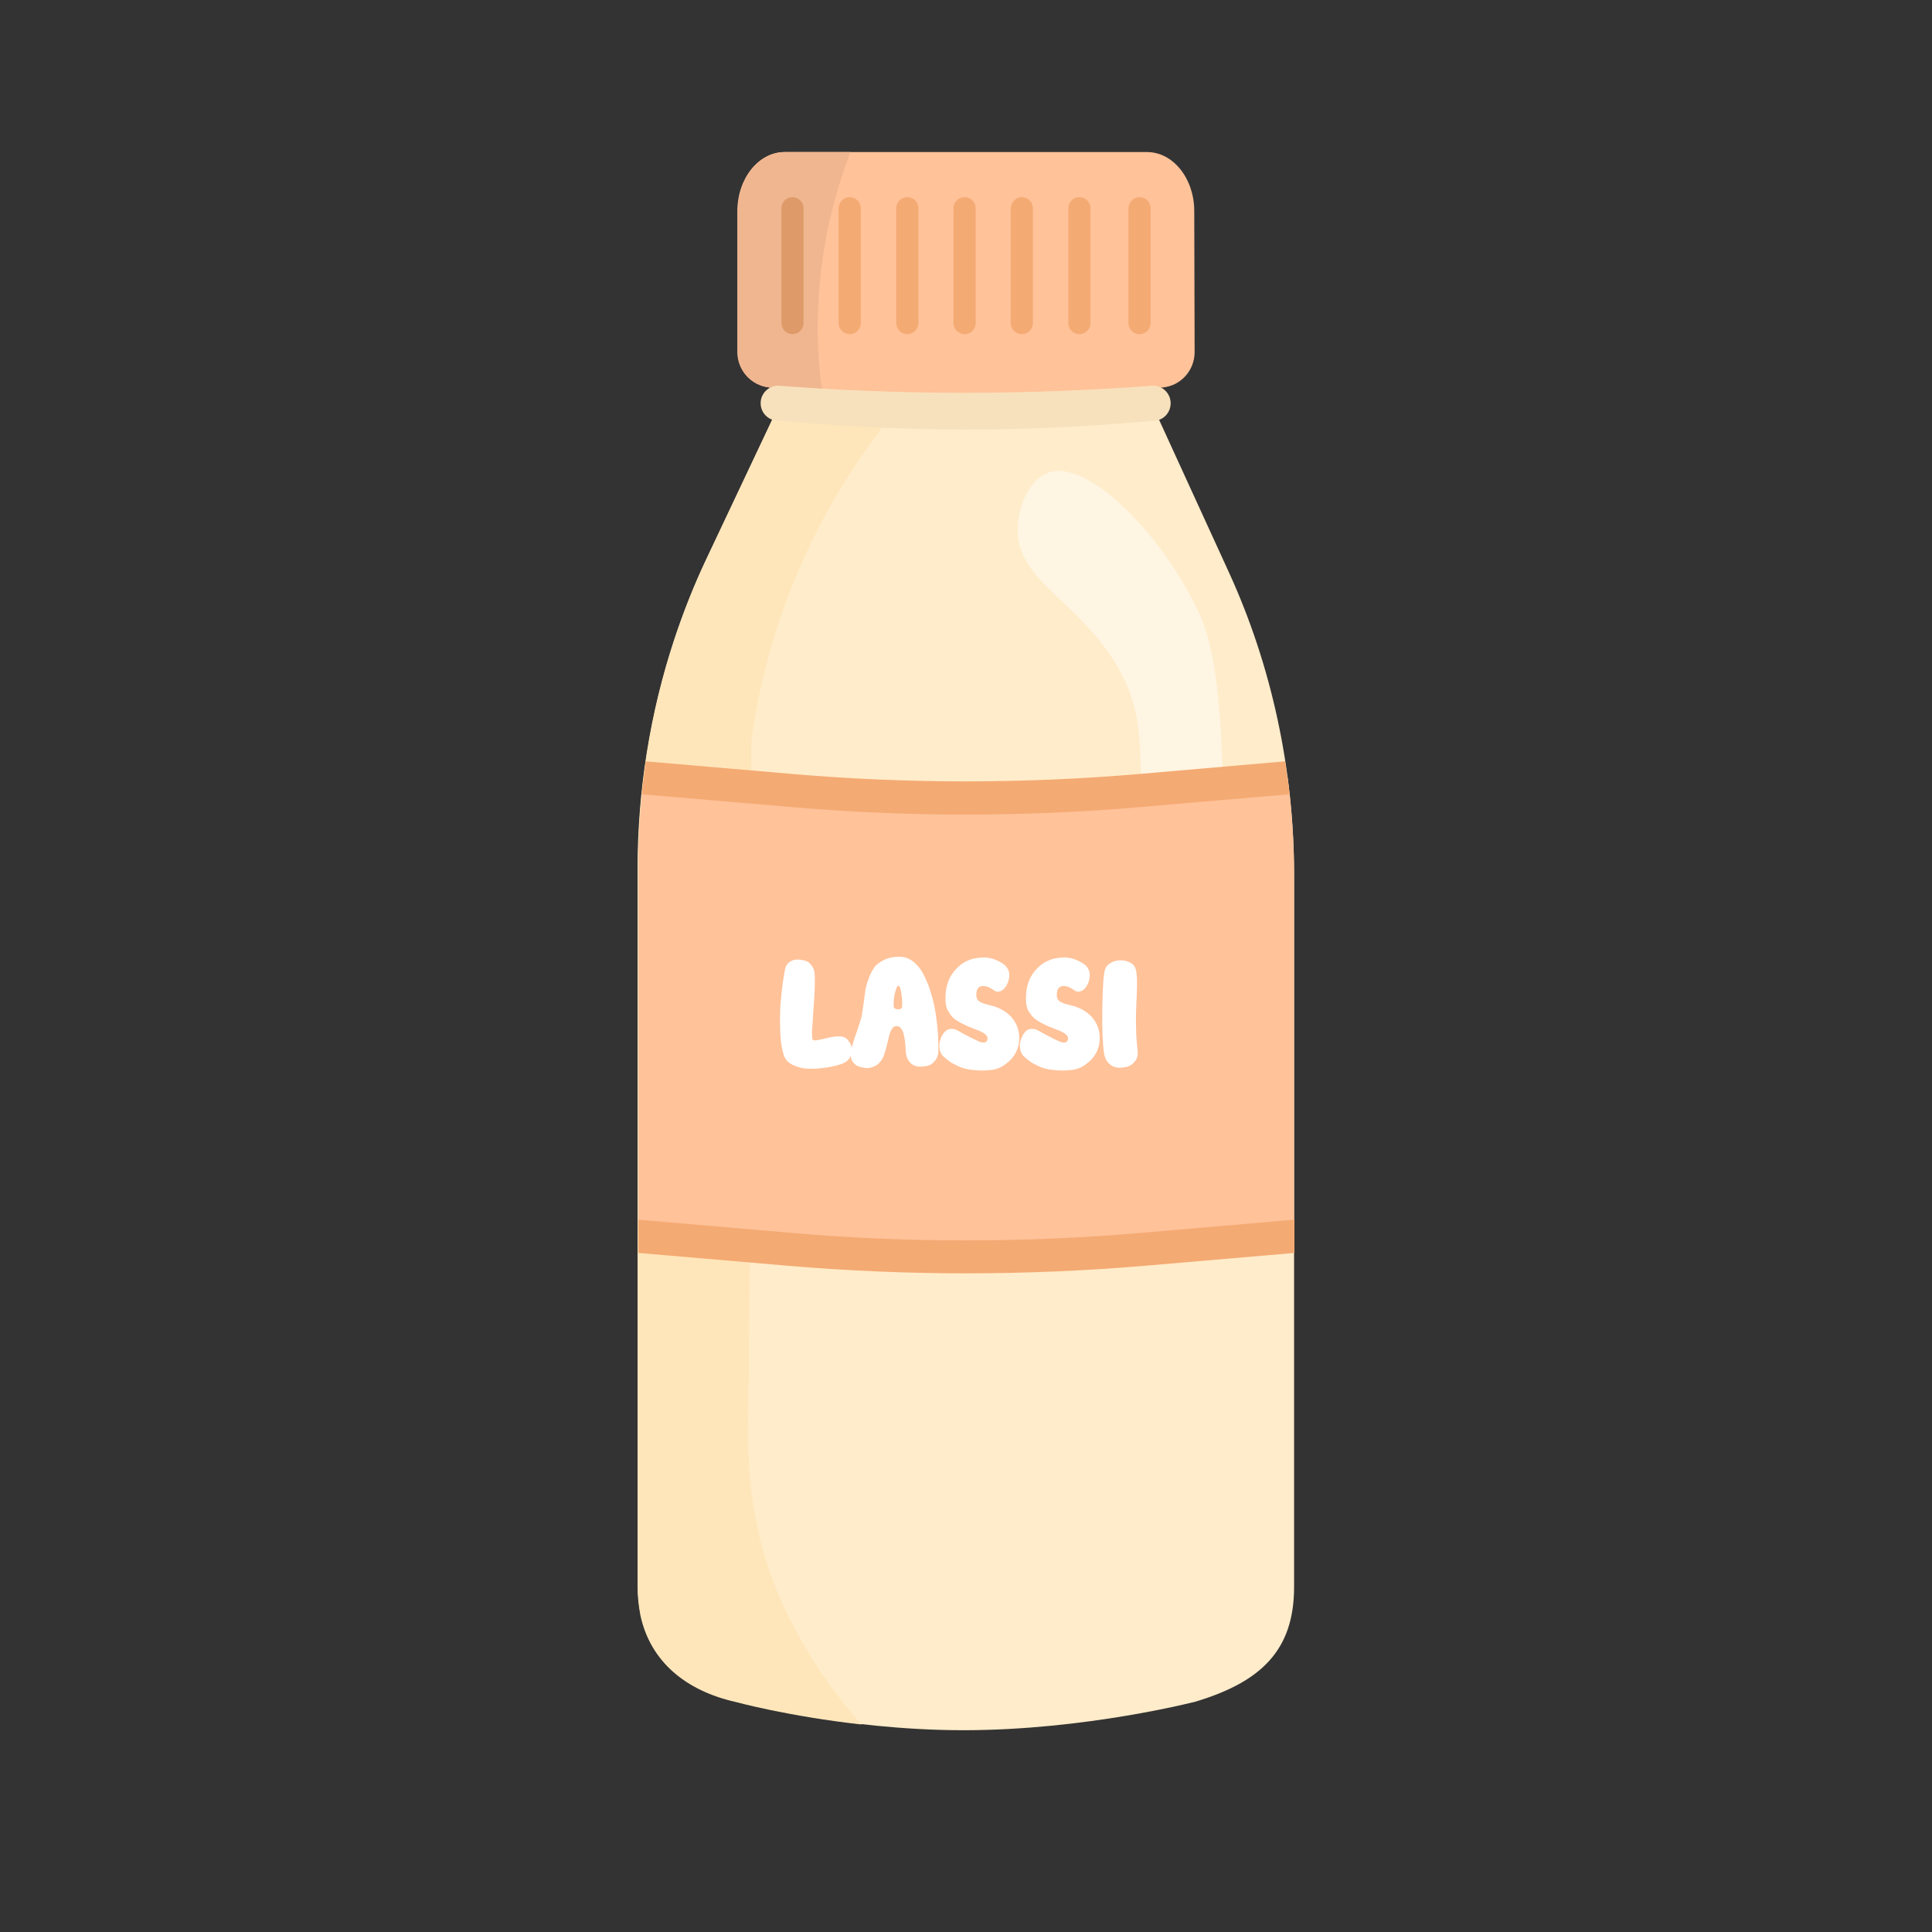 <?xml version="1.0" encoding="utf-8"?>
<!-- Generator: Adobe Illustrator 27.4.0, SVG Export Plug-In . SVG Version: 6.00 Build 0)  -->
<svg version="1.1" id="Layer_1" xmlns="http://www.w3.org/2000/svg" xmlns:xlink="http://www.w3.org/1999/xlink" x="0px" y="0px"
	 viewBox="0 0 540 540" style="enable-background:new 0 0 540 540;" xml:space="preserve">
<rect x="0" y="0" width="540" height="540" fill="#333333" stroke="none"/>
<style type="text/css">
	.st0{fill:#FFECCA;}
	.st1{fill:#FFF5E3;}
	.st2{fill:#FFE6BA;}
	.st3{fill:#FFC299;}
	.st4{fill:#F4AA73;}
	.st5{enable-background:new    ;}
	.st6{fill:#FFFFFF;}
	.st7{fill:#F0B690;}
	.st8{fill:#DE9B69;}
	.st9{fill:#F7E1BC;}
</style>
<g>
	<g id="_Layer_">
		<g>
			<path class="st0" d="M334.2,475.6c0,0-30.8,8-64.9,8s-63.6-8-63.6-8c-16.4-3.7-27.4-14.4-27.4-32.1V242.9
				c0-30.3,6.6-60,19.1-86.5l25.1-53.2h95l26,56.8c11.9,26,18.2,55.1,18.2,84.6v199C361.7,461.3,352.4,470.1,334.2,475.6
				L334.2,475.6z"/>
			<path class="st1" d="M293,132.1c-5.3,1.9-8.1,9-8.5,14.5c-1.2,14.9,15.1,20.1,26.4,37.4c14.5,22.1,2.2,35.6,13.6,92.7
				c2.4,11.9,6.5,32.5,10.2,32.3c5-0.3,6.1-38.2,6.8-62.1c1.7-56.8-3.8-70.2-6.8-76.5C324.6,149.3,304.2,128.2,293,132.1L293,132.1z
				"/>
			<path class="st2" d="M209.1,396.3c0.7-46,0.6-109.8,0.9-189.3c1.7-12.5,5.3-29.3,13.3-47.8c8.2-19.2,18.4-33.8,26.5-43.8
				l-32.5-1.2l-20,42.3c-3.4,7.2-6.3,14.6-8.8,22.1c-6.8,20.5-10.3,42.3-10.3,64.4v200.6c0,2.6,0.3,5.2,0.8,7.9
				c2.8,13,12.8,21.1,26.6,24.2c0,0,14.6,4,35.2,6.3c-8.4-9.2-16.9-22-22.6-34.8C208.7,425.5,209,406.2,209.1,396.3L209.1,396.3z"/>
			<path class="st3" d="M359.9,217.3l-40.6,3.5c-32.8,2.8-65.8,2.8-98.5,0l-40.8-3.5c-1.1,8.5-1.6,17-1.6,25.6v102.6l42.4,3.7
				c32.8,2.8,65.8,2.8,98.5,0l42.4-3.7v-101C361.7,235.4,361.1,226.3,359.9,217.3L359.9,217.3z"/>
			<g>
				<path class="st4" d="M220.3,225.5c33,2.9,66.4,2.9,99.3,0l40.8-3.5c-0.3-3.1-0.8-6.2-1.2-9.2l-40.4,3.5
					c-32.4,2.8-65.3,2.8-97.7,0l-40.6-3.5c-0.4,3.1-0.8,6.1-1.1,9.2L220.3,225.5L220.3,225.5z"/>
				<path class="st4" d="M318.9,344.6c-32.4,2.8-65.3,2.8-97.7,0l-42.8-3.7v9.3l42,3.6c16.5,1.4,33.1,2.1,49.7,2.1
					s33.2-0.7,49.7-2.1l42-3.6v-9.3L318.9,344.6z"/>
			</g>
			<g class="st5">
				<path class="st6" d="M235.2,297.4c-1.3,0.4-2.7,0.8-4.3,1c-1.6,0.2-3.2,0.4-4.8,0.3c-1.6,0-3.1-0.4-4.4-1
					c-1.3-0.6-2.2-1.5-2.6-2.7c-0.5-1.5-0.9-3.6-1-6.1c-0.1-2.5-0.1-5,0-7.5c0.2-2.4,0.4-4.7,0.7-6.7c0.3-2,0.5-3.5,0.8-4.4
					c0.2-0.6,0.6-1.1,1.2-1.5c0.6-0.4,1.3-0.6,2-0.6s1.5,0.1,2.2,0.3c0.7,0.2,1.3,0.6,1.8,1.3c0.5,0.6,0.8,1.4,0.9,2.3
					c0.1,1.3,0.1,3.5-0.1,6.6c-0.2,3.1-0.4,5.7-0.5,7.6c-0.2,2-0.2,3.4,0,4.2c0.1,0.2,0.4,0.3,0.7,0.3s0.8-0.1,1.3-0.2
					c0.5-0.1,1.1-0.2,1.7-0.4c0.6-0.1,1.3-0.3,2-0.4c0.7-0.1,1.4-0.2,2-0.1c0.9,0,1.6,0.3,2.2,1c0.6,0.7,0.9,1.4,1.1,2.2
					c0.1,0.8,0,1.7-0.5,2.6C237.1,296.4,236.3,297,235.2,297.4z"/>
				<path class="st6" d="M262.3,293.6c0,1.1-0.3,2-0.9,2.8c-0.6,0.8-1.3,1.3-2.2,1.5c-0.9,0.2-1.7,0.3-2.6,0.2
					c-0.9-0.1-1.7-0.5-2.3-1.2s-1-1.5-1.1-2.6c0-0.3-0.1-0.7-0.1-1.3s-0.1-1.1-0.1-1.5c0-0.4-0.1-0.8-0.2-1.4
					c-0.1-0.5-0.2-1-0.3-1.3c-0.1-0.4-0.2-0.7-0.4-1c-0.2-0.3-0.4-0.6-0.6-0.7c-0.2-0.2-0.6-0.3-0.9-0.3c-0.5,0-1,0.2-1.3,0.8
					c-0.4,0.6-0.6,1.2-0.8,2c-0.2,0.8-0.4,1.7-0.7,2.9c-0.3,1.2-0.6,2.1-0.9,2.9c-0.4,0.9-1,1.6-1.7,2.2c-0.8,0.5-1.6,0.8-2.4,0.9
					s-1.6-0.1-2.4-0.3c-0.8-0.2-1.4-0.6-1.9-1.2c-0.5-0.6-0.7-1.3-0.7-2c0-0.9,0.2-2,0.5-3.1s0.8-2.5,1.3-3.9
					c0.5-1.5,0.9-2.7,1.2-3.8c0.1-0.7,0.3-1.7,0.5-3.1c0.2-1.4,0.3-2.6,0.5-3.7c0.1-1.1,0.4-2.3,0.9-3.6c0.4-1.3,1-2.4,1.6-3.3
					c0.6-0.9,1.6-1.6,2.8-2.2c1.2-0.6,2.7-0.9,4.3-0.9c1.5,0,2.8,0.5,4,1.5c1.2,1,2.2,2.3,2.9,3.8c0.8,1.6,1.5,3.3,2,5.2
					c0.6,1.9,1,3.8,1.3,5.9c0.3,2,0.5,3.9,0.6,5.5C262.2,290.8,262.3,292.3,262.3,293.6z M252.1,281.5c0.1-0.5,0.1-1.6-0.1-3.3
					c-0.2-1.7-0.5-2.6-0.9-2.7c-0.2-0.1-0.5,0.4-0.8,1.5c-0.3,1-0.5,2-0.5,3c-0.1,1,0,1.6,0.2,1.8c0.3,0.2,0.7,0.3,1.3,0.3
					C251.7,282.1,252,281.9,252.1,281.5z"/>
				<path class="st6" d="M264.3,280.2c-0.1-1.6,0-3.1,0.3-4.4c0.3-1.3,0.8-2.5,1.4-3.4c0.6-0.9,1.3-1.7,2.1-2.4
					c0.8-0.7,1.6-1.2,2.4-1.5c0.8-0.4,1.6-0.6,2.4-0.7c0.7-0.1,1.4-0.2,2.1-0.2c0.7,0,1.3,0.1,1.7,0.2c0.4,0.1,0.9,0.2,1.4,0.4
					c0.5,0.2,0.9,0.4,1.1,0.5c0.2,0.1,0.5,0.3,0.9,0.5c1.6,1,2.3,2.5,1.9,4.4c-0.3,1.4-0.9,2.5-1.9,3.2c-0.8,0.5-1.6,0.5-2.3,0
					c-1.5-1.1-2.8-1.4-3.7-1.1c-0.9,0.3-1.3,1.2-1.2,2.8c0.1,0.6,0.3,1,0.7,1.3c0.4,0.3,1,0.6,1.7,0.8c0.7,0.2,1.5,0.4,2.3,0.6
					c0.8,0.2,1.7,0.6,2.6,1.1c0.9,0.5,1.8,1.2,2.5,2c1.2,1.4,1.9,2.9,2.1,4.6c0.2,1.7,0,3.3-0.6,4.7c-0.6,1.4-1.6,2.7-3,3.7
					c-1.3,1.1-2.9,1.7-4.6,1.8c-1.8,0.2-3.6,0.1-5.2-0.1c-1.6-0.2-2.9-0.6-4-1.2c-1.1-0.5-1.9-1-2.5-1.5c-0.6-0.5-1.1-0.9-1.5-1.3
					c-0.4-0.5-0.7-1.2-0.8-2s-0.1-1.5,0.2-2.3c0.2-0.7,0.5-1.4,1-2s1-1,1.7-1.1c0.7-0.1,1.4,0,2.1,0.4c3.4,1.9,5.5,2.9,6.3,3.2
					c1.2,0.4,1.9,0.2,2.1-0.7c0.1-0.5-0.1-1-0.6-1.4s-1.2-0.8-2-1.1c-0.8-0.3-1.8-0.7-2.8-1.1c-1-0.5-2-0.9-2.9-1.5
					c-0.9-0.5-1.7-1.2-2.3-2.2C264.8,282.4,264.4,281.4,264.3,280.2z"/>
				<path class="st6" d="M286.8,280.2c-0.1-1.6,0-3.1,0.3-4.4c0.3-1.3,0.8-2.5,1.4-3.4c0.6-0.9,1.3-1.7,2.1-2.4
					c0.8-0.7,1.6-1.2,2.4-1.5c0.8-0.4,1.6-0.6,2.4-0.7c0.7-0.1,1.4-0.2,2.1-0.2c0.7,0,1.3,0.1,1.7,0.2c0.4,0.1,0.9,0.2,1.4,0.4
					c0.5,0.2,0.9,0.4,1.1,0.5s0.5,0.3,0.9,0.5c1.6,1,2.3,2.5,1.9,4.4c-0.3,1.4-0.9,2.5-1.9,3.2c-0.8,0.5-1.6,0.5-2.3,0
					c-1.5-1.1-2.8-1.4-3.7-1.1c-0.9,0.3-1.3,1.2-1.2,2.8c0.1,0.6,0.3,1,0.7,1.3c0.4,0.3,1,0.6,1.7,0.8c0.7,0.2,1.5,0.4,2.3,0.6
					c0.8,0.2,1.7,0.6,2.6,1.1c0.9,0.5,1.8,1.2,2.5,2c1.2,1.4,1.9,2.9,2.1,4.6c0.2,1.7,0,3.3-0.6,4.7c-0.6,1.4-1.6,2.7-3,3.7
					c-1.3,1.1-2.9,1.7-4.6,1.8c-1.8,0.2-3.6,0.1-5.2-0.1s-2.9-0.6-4-1.2c-1.1-0.5-1.9-1-2.5-1.5c-0.6-0.5-1.1-0.9-1.5-1.3
					c-0.4-0.5-0.7-1.2-0.8-2s-0.1-1.5,0.2-2.3s0.5-1.4,1-2c0.4-0.6,1-1,1.7-1.1c0.7-0.1,1.4,0,2.1,0.4c3.4,1.9,5.5,2.9,6.3,3.2
					c1.2,0.4,1.9,0.2,2.1-0.7c0.1-0.5-0.1-1-0.6-1.4c-0.5-0.4-1.2-0.8-2-1.1c-0.8-0.3-1.8-0.7-2.8-1.1c-1-0.5-2-0.9-2.9-1.5
					c-0.9-0.5-1.7-1.2-2.3-2.2C287.2,282.4,286.9,281.4,286.8,280.2z"/>
				<path class="st6" d="M318,294.4c0,0.9-0.3,1.7-0.9,2.4s-1.3,1.2-2.2,1.4c-0.9,0.2-1.7,0.3-2.6,0.2c-0.9-0.1-1.7-0.5-2.4-1.2
					c-0.7-0.7-1.1-1.6-1.3-2.7c-0.4-2.7-0.6-6.9-0.5-12.6c0.1-5.8,0.3-9.3,0.7-10.7c0.2-0.9,0.8-1.6,1.7-2.1
					c0.9-0.5,1.8-0.7,2.8-0.7s1.9,0.3,2.7,0.7c0.9,0.5,1.3,1.2,1.5,2c0.2,1.1,0.3,2.1,0.3,3.2c0,1,0,2.5-0.1,4.3
					c-0.1,1.8-0.1,3.5-0.2,4.9c0,1.6,0,3.6,0.1,5.9S318,293.5,318,294.4z"/>
			</g>
			<g>
				<g>
					<path class="st3" d="M333.9,98.4c0,5.1-3.8,9.4-8.9,9.9l-9,1c-30.9,2.4-58.8,1.9-92,0l-9-1c-5.1-0.6-8.9-4.8-8.9-9.9V59
						c0-9.1,5.9-16.5,13.2-16.5h101.3c7.3,0,13.2,7.4,13.2,16.5L333.9,98.4L333.9,98.4z"/>
					<path class="st7" d="M228.8,83.7c0.9-16.3,4.7-30.2,8.9-41.2h-18.3c-7.3,0-13.2,7.4-13.2,16.5v39.4c0,5.1,3.8,9.4,8.9,9.9l9,1
						c1.9,0.2,3.9,0.4,5.8,0.6C228.7,102.1,228.2,93.3,228.8,83.7L228.8,83.7z"/>
					<g>
						<path class="st8" d="M221.5,55.1L221.5,55.1c1.7,0,3.1,1.4,3.1,3.1v32.1c0,1.7-1.4,3.1-3.1,3.1h0c-1.7,0-3.1-1.4-3.1-3.1V58.2
							C218.4,56.5,219.8,55.1,221.5,55.1z"/>
						<path class="st4" d="M237.5,55.1L237.5,55.1c1.7,0,3.1,1.4,3.1,3.1v32.1c0,1.7-1.4,3.1-3.1,3.1h0c-1.7,0-3.1-1.4-3.1-3.1V58.2
							C234.4,56.5,235.8,55.1,237.5,55.1z"/>
						<path class="st4" d="M253.6,55.1L253.6,55.1c1.7,0,3.1,1.4,3.1,3.1v32.1c0,1.7-1.4,3.1-3.1,3.1h0c-1.7,0-3.1-1.4-3.1-3.1V58.2
							C250.5,56.5,251.9,55.1,253.6,55.1z"/>
						<path class="st4" d="M269.6,55.1L269.6,55.1c1.7,0,3.1,1.4,3.1,3.1v32.1c0,1.7-1.4,3.1-3.1,3.1l0,0c-1.7,0-3.1-1.4-3.1-3.1
							V58.2C266.5,56.5,267.9,55.1,269.6,55.1z"/>
						<path class="st4" d="M285.6,55.1L285.6,55.1c1.7,0,3.1,1.4,3.1,3.1v32.1c0,1.7-1.4,3.1-3.1,3.1l0,0c-1.7,0-3.1-1.4-3.1-3.1
							V58.2C282.6,56.5,284,55.1,285.6,55.1z"/>
						<path class="st4" d="M301.7,55.1L301.7,55.1c1.7,0,3.1,1.4,3.1,3.1v32.1c0,1.7-1.4,3.1-3.1,3.1l0,0c-1.7,0-3.1-1.4-3.1-3.1
							V58.2C298.6,56.5,300,55.1,301.7,55.1z"/>
						<path class="st4" d="M318.5,55.1L318.5,55.1c1.7,0,3.1,1.4,3.1,3.1v32.1c0,1.7-1.4,3.1-3.1,3.1l0,0c-1.7,0-3.1-1.4-3.1-3.1
							V58.2C315.5,56.5,316.8,55.1,318.5,55.1z"/>
					</g>
				</g>
				<path class="st9" d="M322.4,117.6l-6,0.5c-30.9,2.6-62,2.6-92.9,0l-6-0.5c-2.7,0-4.9-2.2-4.9-4.9s2.2-4.9,4.9-4.9
					c16.1,1.2,33.5,2,51.9,2c18.8,0,36.5-0.8,52.9-2c2.7,0,4.9,2.2,4.9,4.9S325.1,117.6,322.4,117.6L322.4,117.6z"/>
			</g>
		</g>
	</g>
</g>
</svg>
